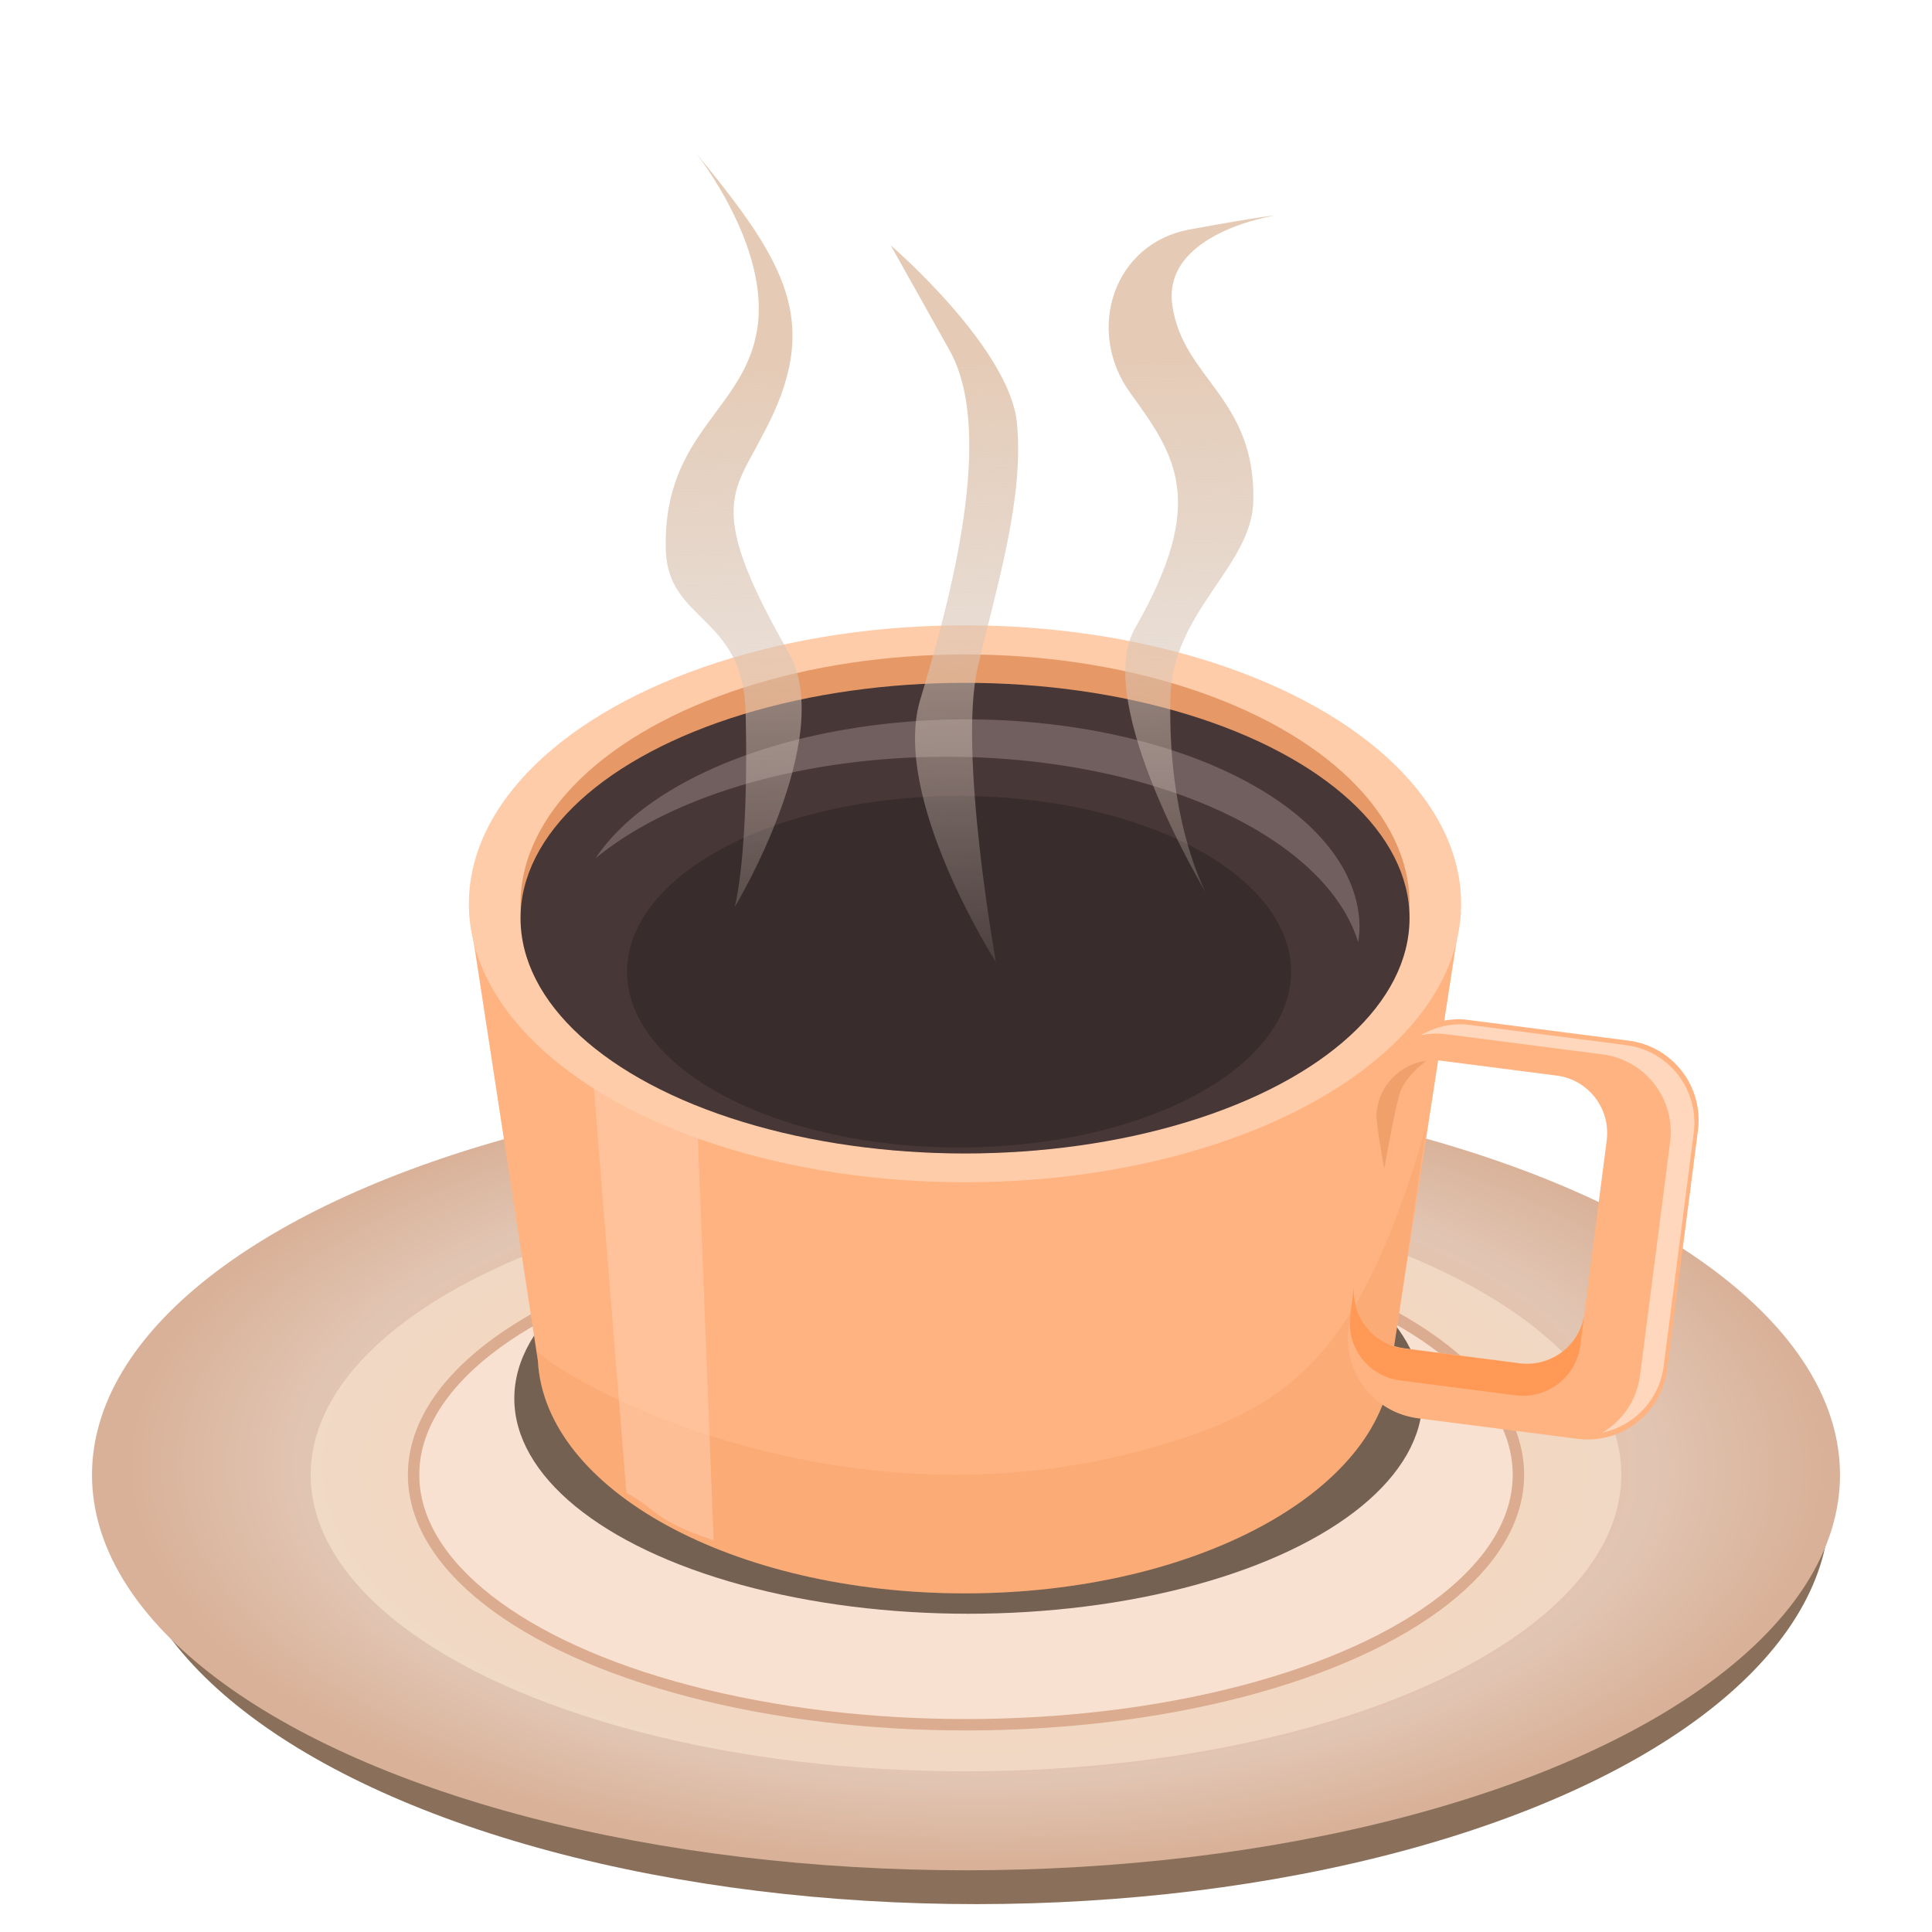 <?xml version="1.0" encoding="UTF-8" standalone="no"?>
<!-- Created with Inkscape (http://www.inkscape.org/) -->

<svg
   xmlns:dc="http://purl.org/dc/elements/1.1/"
   xmlns:cc="http://creativecommons.org/ns#"
   xmlns:rdf="http://www.w3.org/1999/02/22-rdf-syntax-ns#"
   xmlns:svg="http://www.w3.org/2000/svg"
   xmlns="http://www.w3.org/2000/svg"
   xmlns:xlink="http://www.w3.org/1999/xlink"
   xmlns:sodipodi="http://sodipodi.sourceforge.net/DTD/sodipodi-0.dtd"
   xmlns:inkscape="http://www.inkscape.org/namespaces/inkscape"
   id="svg8246"
   sodipodi:docname="home-cup-tea-hot-coffee-remix.svg"
   viewBox="0 0 313.9 329.7"
   version="1.1"
   inkscape:version="0.92.2 (5c3e80d, 2017-08-06)"
   width="300px"
   height="300px"
   >
  <title
     id="title8313">A hot cup of tea or coffee</title>
  <defs
     id="defs8248">
    <linearGradient
       inkscape:collect="always"
       id="linearGradient1262">
      <stop
         style="stop-color:#ffb380;stop-opacity:1;"
         offset="0"
         id="stop1258" />
      <stop
         id="stop1266"
         offset="0.793"
         style="stop-color:#e1c5b3;stop-opacity:1" />
      <stop
         style="stop-color:#d9b198;stop-opacity:1"
         offset="1"
         id="stop1260" />
    </linearGradient>
    <linearGradient
       id="linearGradient1073"
       inkscape:collect="always">
      <stop
         id="stop1069"
         offset="0"
         style="stop-color:#e5cbb6;stop-opacity:1" />
      <stop
         id="stop1071"
         offset="1"
         style="stop-color:#c8beb7;stop-opacity:0;" />
    </linearGradient>
    <linearGradient
       id="linearGradient1067"
       inkscape:collect="always">
      <stop
         id="stop1063"
         offset="0"
         style="stop-color:#e5cbb6;stop-opacity:1" />
      <stop
         id="stop1065"
         offset="1"
         style="stop-color:#c8beb7;stop-opacity:0;" />
    </linearGradient>
    <linearGradient
       inkscape:collect="always"
       id="linearGradient1055">
      <stop
         style="stop-color:#e5cbb6;stop-opacity:1"
         offset="0"
         id="stop1051" />
      <stop
         style="stop-color:#c8beb7;stop-opacity:0;"
         offset="1"
         id="stop1053" />
    </linearGradient>
    <filter
       id="filter3988"
       color-interpolation-filters="sRGB"
       inkscape:collect="always">
      <feGaussianBlur
         id="feGaussianBlur3990"
         stdDeviation="4.743"
         inkscape:collect="always" />
    </filter>
    <filter
       id="filter3982"
       color-interpolation-filters="sRGB"
       inkscape:collect="always">
      <feGaussianBlur
         id="feGaussianBlur3984"
         stdDeviation="6.324"
         inkscape:collect="always" />
    </filter>
    <filter
       inkscape:collect="always"
       style="color-interpolation-filters:sRGB"
       id="filter1004"
       x="-0.055"
       width="1.11"
       y="-0.104"
       height="1.208">
      <feGaussianBlur
         inkscape:collect="always"
         stdDeviation="2.6"
         id="feGaussianBlur1006" />
    </filter>
    <linearGradient
       inkscape:collect="always"
       xlink:href="#linearGradient1067"
       id="linearGradient1057"
       x1="215.951"
       y1="94.922"
       x2="218.825"
       y2="214.551"
       gradientUnits="userSpaceOnUse" />
    <linearGradient
       inkscape:collect="always"
       xlink:href="#linearGradient1055"
       id="linearGradient1059"
       x1="215.951"
       y1="94.922"
       x2="218.825"
       y2="214.551"
       gradientUnits="userSpaceOnUse" />
    <linearGradient
       inkscape:collect="always"
       xlink:href="#linearGradient1073"
       id="linearGradient1061"
       x1="215.951"
       y1="94.922"
       x2="218.825"
       y2="214.551"
       gradientUnits="userSpaceOnUse" />
    <filter
       inkscape:collect="always"
       style="color-interpolation-filters:sRGB"
       id="filter1099"
       x="-0.055"
       width="1.111"
       y="-0.027"
       height="1.053">
      <feGaussianBlur
         inkscape:collect="always"
         stdDeviation="0.209"
         id="feGaussianBlur1101" />
    </filter>
    <filter
       inkscape:collect="always"
       style="color-interpolation-filters:sRGB"
       id="filter1254"
       x="-0.015"
       width="1.03"
       y="-0.033"
       height="1.065">
      <feGaussianBlur
         inkscape:collect="always"
         stdDeviation="1.381"
         id="feGaussianBlur1256" />
    </filter>
    <radialGradient
       inkscape:collect="always"
       xlink:href="#linearGradient1262"
       id="radialGradient1264"
       cx="181.928"
       cy="304.417"
       fx="181.928"
       fy="304.417"
       r="149.151"
       gradientTransform="matrix(-0.001,0.453,-0.97,-0.003,511.273,202.757)"
       gradientUnits="userSpaceOnUse" />
  </defs>
  <sodipodi:namedview
     id="base"
     bordercolor="#666666"
     inkscape:pageshadow="2"
     inkscape:window-y="-8"
     pagecolor="#ffffff"
     inkscape:window-height="705"
     inkscape:window-maximized="1"
     inkscape:zoom="0.98414901"
     inkscape:window-x="-8"
     showgrid="false"
     borderopacity="1.0"
     inkscape:current-layer="layer1"
     inkscape:cx="66.270715"
     inkscape:cy="115.84102"
     inkscape:window-width="1366"
     inkscape:pageopacity="0.0"
     inkscape:document-units="px"
     inkscape:snap-global="false" />
  <g
     id="layer1"
     inkscape:label="Layer 1"
     inkscape:groupmode="layer"
     transform="translate(-57.163 -33.939)">
    <ellipse
       ry="98.49"
       rx="217.688"
       cy="1267.859"
       cx="358.099"
       transform="matrix(0.669,0,0,0.688,-23.734,-581.166)"
       style="fill:#6d4c30;filter:url(#filter3988);fill-opacity:0.793"
       id="path3986" />
    <ellipse
       ry="67.481"
       rx="149.151"
       cy="285.625"
       cx="214.114"
       style="fill:url(#radialGradient1264);stroke-width:0.685;fill-opacity:1"
       id="path3182" />
    <ellipse
       id="ellipse1208"
       style="fill:#fce9d6;fill-opacity:0.535;stroke-width:0.514;filter:url(#filter1254)"
       cx="214.114"
       cy="285.625"
       rx="111.832"
       ry="50.597" />
    <ellipse
       ry="42.653"
       rx="94.273"
       cy="285.619"
       cx="214.113"
       style="fill:#f8e1d0;fill-opacity:1;stroke:#dbac90;stroke-width:1.946;stroke-miterlimit:4;stroke-dasharray:none;stroke-opacity:1"
       id="path3974" />
    <ellipse
       ry="98.49"
       rx="217.688"
       cy="1267.859"
       cx="358.099"
       transform="matrix(0.356,0,0,0.373,87.044,-200.319)"
       style="opacity:0.8;fill:#2c190c;fill-opacity:1;filter:url(#filter3982)"
       id="path3976" />
    <path
       inkscape:connector-curvature="0"
       d="m 129.323,189.628 11.733,76.526 c 1.157,22.037 33.343,39.696 72.887,39.696 39.795,0 72.14,-17.891 72.908,-40.124 l 11.733,-76.094 H 129.33 Z"
       style="fill:#ffb380;stroke-width:0.685"
       id="rect3176" />
    <path
       style="fill:#ea8c4e;fill-opacity:0.197;stroke:none;stroke-width:1px;stroke-linecap:butt;stroke-linejoin:miter;stroke-opacity:1"
       d="m 235.526,192.081 c -11.47,39.454 -23.03,48.687 -49.071,55.569 -49.027,12.955 -92.72,-8.891 -102.119,-16.512 -0.241,-0.195 -0.46,-0.391 -0.697,-0.586 l 0.254,1.662 c 1.157,22.037 33.344,39.695 72.889,39.695 39.795,0 72.139,-17.89 72.906,-40.123 z"
       id="path1268"
       inkscape:connector-curvature="0"
       sodipodi:nodetypes="cscccscc"
       transform="translate(57.163,33.939)" />
    <path
       style="fill:#ffd8bf;fill-opacity:0.424;stroke:none;stroke-width:1px;stroke-linecap:butt;stroke-linejoin:miter;stroke-opacity:1"
       d="m 91.258,158.488 7.738,96.262 c 5.383,2.906 4.494,4.624 14.884,8.103 l -4.204,-107.159 z"
       id="path1084"
       transform="translate(57.163,33.939)"
       inkscape:connector-curvature="0"
       sodipodi:nodetypes="ccccc" />
    <ellipse
       ry="47.521"
       rx="84.664"
       cy="188.173"
       cx="213.941"
       style="fill:#ffccaa;stroke-width:0.765"
       id="path3172" />
    <ellipse
       ry="42.578"
       rx="75.857"
       cy="188.2"
       cx="213.948"
       style="fill:#e69966;stroke-width:0.685;fill-opacity:1"
       id="path3180" />
    <ellipse
       ry="40.156"
       rx="75.857"
       cy="190.623"
       cx="213.948"
       style="fill:#483737;stroke-width:0.665"
       id="path3168" />
    <ellipse
       id="ellipse974"
       style="fill:#392c2c;fill-opacity:1;stroke-width:0.497;filter:url(#filter1004)"
       cx="212.932"
       cy="199.768"
       rx="56.662"
       ry="29.994" />
    <path
       style="fill:#c87237;fill-opacity:0.283;stroke:none;stroke-width:1px;stroke-linecap:butt;stroke-linejoin:miter;stroke-opacity:1;filter:url(#filter1099)"
       d="m 293.24,214.555 c 0,0 -4.255,2.794 -5.208,6.287 -0.953,3.493 -2.54,12.511 -2.54,12.511 0,0 -1.397,-7.43 -1.334,-9.335 0.064,-1.905 2.032,-7.811 2.032,-7.811 z"
       id="path1089"
       inkscape:connector-curvature="0" />
    <path
       id="rect3139"
       style="fill:#ffb380;stroke-width:0.685;fill-opacity:1"
       d="m 299.297,207.922 c -7.248,-0.565 -13.702,4.635 -14.642,11.929 l -0.471,3.653 c 0.131,-1.02 0.419,-1.987 0.824,-2.873 0.941,-2.059 2.562,-3.706 4.535,-4.705 0.009,-0.007 0.015,-0.014 0.024,-0.018 0.275,-0.138 0.558,-0.254 0.846,-0.366 0.009,-0.007 0.015,-0.015 0.024,-0.018 0.587,-0.227 1.204,-0.386 1.834,-0.497 0.329,-0.058 0.651,-0.107 0.988,-0.132 0.657,-0.048 1.32,-0.024 2,0.063 l 19.643,2.532 c 0.68,0.088 1.327,0.233 1.95,0.446 0.623,0.213 1.218,0.488 1.774,0.812 0.278,0.162 0.557,0.35 0.816,0.537 0.509,0.369 0.99,0.785 1.416,1.24 1.947,2.077 2.985,4.982 2.59,8.041 l -3.796,29.454 c -0.088,0.68 -0.233,1.327 -0.446,1.95 -0.638,1.87 -1.814,3.465 -3.316,4.624 -0.5,0.386 -1.03,0.719 -1.597,1.003 -0.851,0.427 -1.768,0.734 -2.728,0.901 -0.96,0.167 -1.968,0.2 -2.988,0.069 l -19.643,-2.532 c -1.013,-0.131 -1.971,-0.421 -2.852,-0.821 h -0.021 c -0.295,-0.135 -0.573,-0.272 -0.851,-0.433 -0.283,-0.165 -0.553,-0.346 -0.816,-0.537 -0.254,-0.183 -0.489,-0.385 -0.723,-0.59 -0.005,-6.2e-4 -0.017,0 -0.021,0 -0.476,-0.419 -0.905,-0.875 -1.291,-1.375 -0.383,-0.496 -0.72,-1.036 -1.003,-1.597 -0.003,-0.008 0.005,-0.016 0.003,-0.021 -0.14,-0.278 -0.274,-0.557 -0.387,-0.849 -0.002,-0.007 0.005,-0.015 0.003,-0.021 -0.227,-0.589 -0.407,-1.204 -0.519,-1.837 -0.001,-0.007 0.004,-0.015 0.003,-0.021 -0.164,-0.954 -0.201,-1.954 -0.071,-2.967 L 279.4,260.629 c -0.97,7.529 4.31,14.372 11.839,15.343 l 27.182,3.504 c 7.529,0.97 14.372,-4.31 15.343,-11.839 l 5.255,-40.773 c 0.97,-7.529 -4.31,-14.372 -11.839,-15.343 l -27.182,-3.504 c -0.235,-0.03 -0.467,-0.072 -0.701,-0.09 z"
       inkscape:connector-curvature="0" />
    <path
       id="rect3143"
       style="fill:#ff9955;stroke-width:0.685"
       d="m 280.387,253.005 -0.701,5.436 c -0.701,5.438 3.109,10.375 8.546,11.076 l 19.643,2.532 c 5.438,0.701 10.375,-3.109 11.076,-8.546 l 0.701,-5.436 c -0.701,5.438 -5.638,9.247 -11.076,8.546 l -19.643,-2.532 c -5.438,-0.701 -9.247,-5.638 -8.546,-11.076 z"
       inkscape:connector-curvature="0" />
    <path
       style="fill:#b8a3a3;fill-opacity:0.369;stroke-width:0.589"
       d="m 214.121,156.703 a 67.147,35.545 0 0 0 -63.226,23.701 71.244,37.714 0 0 1 59.853,-17.327 71.244,37.714 0 0 1 70.287,31.649 67.147,35.545 0 0 0 0.233,-2.479 67.147,35.545 0 0 0 -67.147,-35.544 z"
       id="ellipse1008"
       inkscape:connector-curvature="0" />
    <path
       style="fill:url(#linearGradient1057);fill-opacity:1;stroke:none;stroke-width:0.74px;stroke-linecap:butt;stroke-linejoin:miter;stroke-opacity:1"
       d="m 255.071,186.308 c 0,0 -19.465,-32.368 -12.118,-45.163 12.444,-21.67 6.91,-29.501 -0.797,-40.132 -7.708,-10.631 -2.924,-25.515 10.1,-27.907 13.023,-2.392 14.618,-2.392 14.618,-2.392 0,0 -19.402,2.924 -17.541,15.415 1.86,12.492 14.138,15.653 13.82,33.222 -0.204,11.243 -13.791,18.792 -14.157,33.569 -0.532,21.494 6.076,33.388 6.076,33.388 z"
       id="path972"
       inkscape:connector-curvature="0"
       sodipodi:nodetypes="cssscsssc" />
    <path
       sodipodi:nodetypes="csccsssc"
       inkscape:connector-curvature="0"
       id="path1013"
       d="m 174.651,188.717 c 0,0 17.493,-28.991 9.174,-43.476 -14.088,-24.534 -9.429,-27.197 -4.425,-37.034 10.334,-19.073 4.202,-29.228 -11.413,-48.206 0,0 12.636,15.749 10.53,29.891 -2.106,14.142 -16.007,17.721 -15.647,37.612 0.23,12.729 13.222,11.228 13.636,27.958 0.602,24.334 -1.856,33.255 -1.856,33.255 z"
       style="fill:url(#linearGradient1061);fill-opacity:1;stroke:none;stroke-width:0.838px;stroke-linecap:butt;stroke-linejoin:miter;stroke-opacity:1" />
    <path
       style="fill:url(#linearGradient1059);fill-opacity:1;stroke:none;stroke-width:0.942px;stroke-linecap:butt;stroke-linejoin:miter;stroke-opacity:1"
       d="m 219.224,198.117 c 0,0 -17.951,-28.003 -12.925,-44.757 5.026,-16.754 12.925,-45.475 5.026,-59.597 -7.898,-14.121 -10.052,-17.951 -10.052,-17.951 0,0 20.344,17.472 21.541,30.397 1.197,12.925 -3.351,27.285 -6.702,41.646 -3.351,14.361 3.111,50.262 3.111,50.262 z"
       id="path1049"
       inkscape:connector-curvature="0"
       sodipodi:nodetypes="csscssc" />
    <path
       style="fill:#ffd7bc;fill-opacity:1;stroke-width:0.669"
       d="m 298.219,208.74 c -2.35,0.046 -4.57,0.722 -6.5,1.862 1.217,-0.255 2.488,-0.347 3.786,-0.246 v 0.006 c 0.228,0.018 0.453,0.058 0.682,0.088 l 26.529,3.42 c 7.348,0.948 12.503,7.625 11.556,14.973 l -5.13,39.794 c -0.548,4.249 -3.017,7.755 -6.418,9.781 5.391,-1.151 9.703,-5.566 10.45,-11.359 l 5.13,-39.792 c 0.947,-7.348 -4.205,-14.028 -11.554,-14.975 l -26.529,-3.42 c -0.23,-0.029 -0.456,-0.07 -0.684,-0.088 v -0.006 c -0.442,-0.035 -0.882,-0.047 -1.317,-0.038 z"
       id="path1079"
       inkscape:connector-curvature="0"
       sodipodi:nodetypes="ccccccccccccccccc" />
  </g>
</svg>
